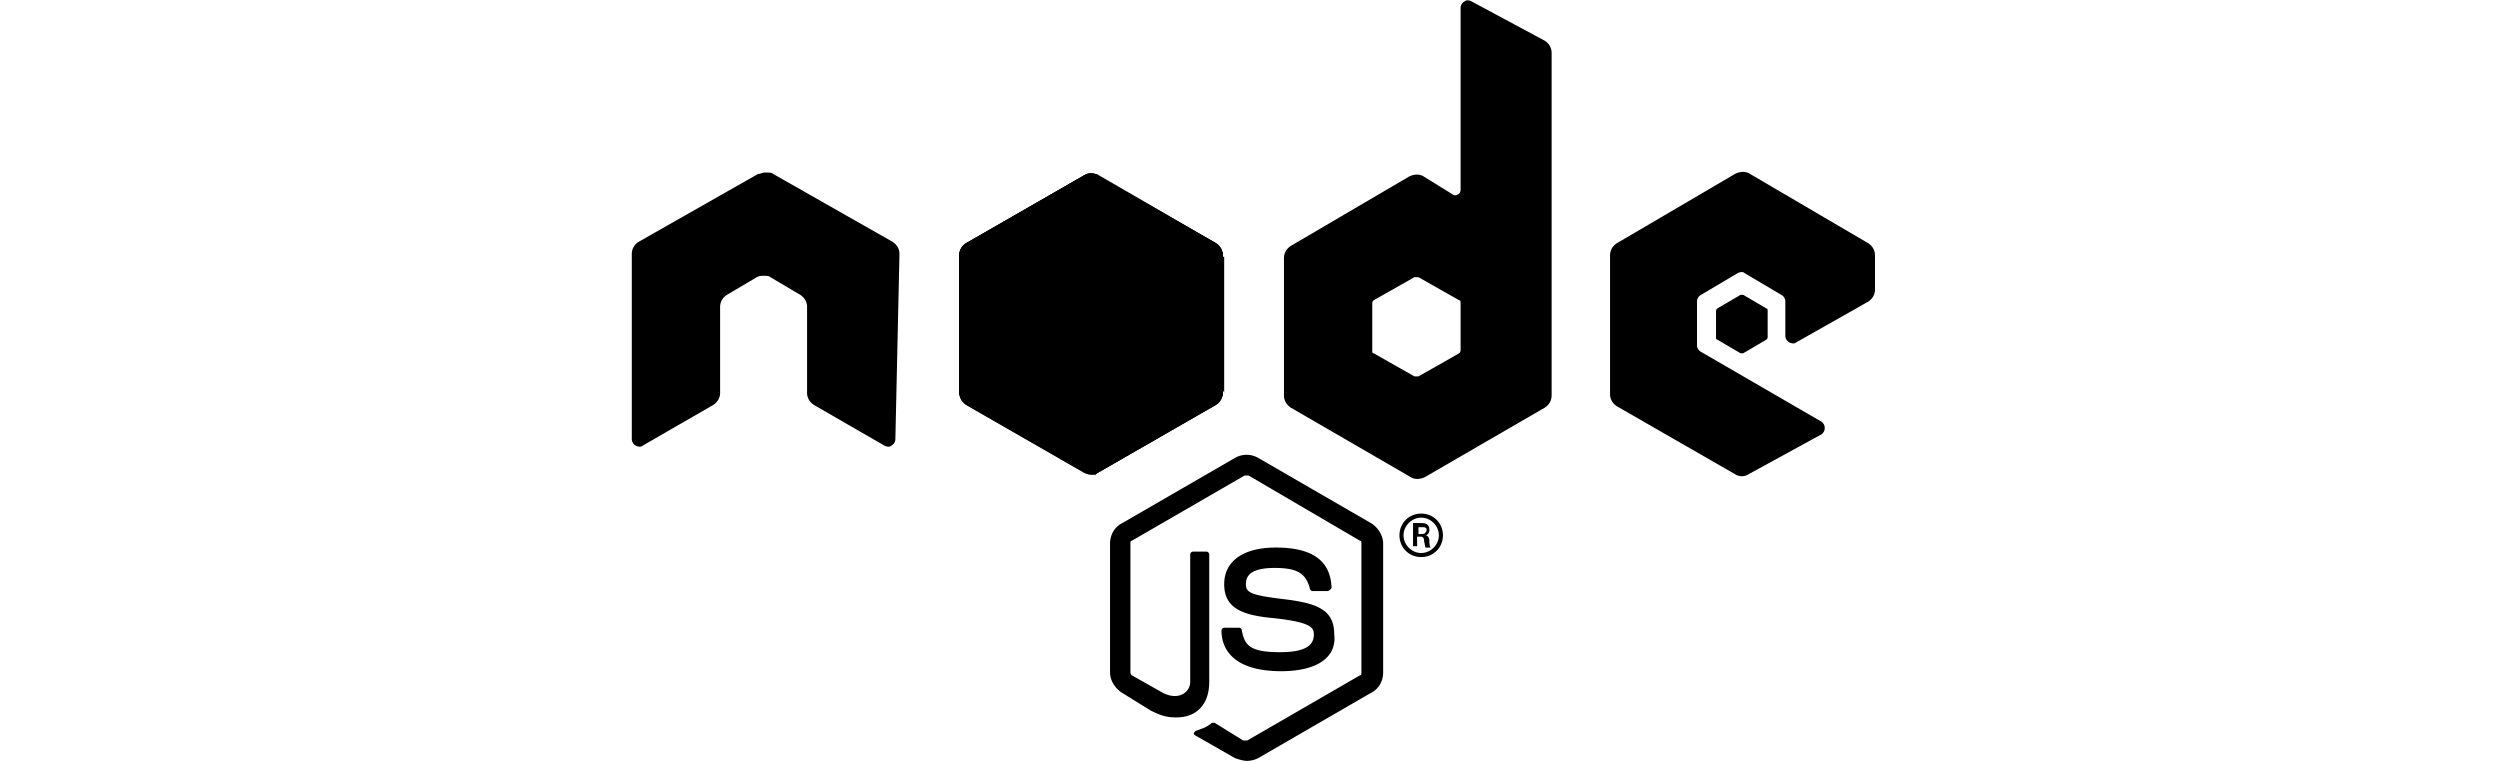 <svg viewBox="0 0 100 61" xmlns="http://www.w3.org/2000/svg" class="icon icon--nodejs" fill="currentColor" width="200"><defs><filter id="nodejs-a"><feColorMatrix in="SourceGraphic" values="0 0 0 0 1 0 0 0 0 1 0 0 0 0 1 0 0 0 1 0"/></filter></defs><g filter="url(#nodejs-a)" fill="none" fill-rule="evenodd"><g fill="#000" fill-rule="nonzero"><path d="M49.783 60.87c-.326 0-.653-.11-.979-.218l-3.043-1.739c-.435-.217-.218-.326-.109-.435.544-.217.761-.217 1.305-.652h.217l2.283 1.413h.326l9.021-5.217c.109 0 .109-.109.109-.218V43.478c0-.108 0-.217-.109-.217l-8.913-5.218h-.326l-9.022 5.218c-.108 0-.108.109-.108.217v10.326c0 .109.108.218.108.218l2.5 1.413c1.305.652 2.174-.109 2.174-.87V44.348c0-.109.11-.218.218-.218h1.087c.108 0 .217.11.217.218v10.217c0 1.74-.978 2.826-2.609 2.826-.543 0-.978 0-2.065-.543l-2.282-1.413c-.544-.326-.979-.978-.979-1.63V43.477c0-.652.326-1.304.979-1.63l9.021-5.218a1.867 1.867 0 011.848 0l9.022 5.218c.543.326.978.978.978 1.63v10.326c0 .653-.326 1.305-.978 1.63l-9.022 5.218a2.048 2.048 0 01-.87.218z"/><path d="M52.5 53.696c-3.913 0-4.783-1.848-4.783-3.261 0-.109.11-.218.218-.218h1.195c.11 0 .218.11.218.218.217 1.195.652 1.739 3.043 1.739 1.848 0 2.718-.435 2.718-1.413 0-.544-.218-.978-3.152-1.304-2.5-.218-4.022-.761-4.022-2.718 0-1.848 1.522-2.935 4.13-2.935 2.826 0 4.348.979 4.457 3.153 0 .108 0 .108-.109.217 0 0-.109.109-.217.109H55a.234.234 0 01-.217-.218c-.326-1.195-.979-1.63-2.826-1.63-2.066 0-2.283.76-2.283 1.304 0 .652.326.87 3.043 1.196 2.718.326 4.022.87 4.022 2.826.218 1.848-1.413 2.935-4.239 2.935zM65.435 42.826c0 .978-.761 1.74-1.74 1.74-.978 0-1.738-.762-1.738-1.74s.76-1.739 1.739-1.739c.978 0 1.739.76 1.739 1.74zm-3.152 0c0 .761.652 1.413 1.413 1.413.76 0 1.413-.652 1.413-1.413 0-.76-.652-1.413-1.413-1.413s-1.413.652-1.413 1.413zm.76-.978h.653c.217 0 .652 0 .652.543 0 .326-.218.435-.326.435.217 0 .326.217.326.435 0 .109 0 .435.109.543h-.435c0-.108-.109-.543-.109-.652a.234.234 0 00-.217-.217h-.326v.76h-.327v-1.847zm.435.87h.326c.218 0 .326-.218.326-.327 0-.217-.217-.217-.326-.217h-.326v.543zM21.957 20.326c0-.435-.218-.76-.544-.978l-9.565-5.435c-.109-.109-.326-.109-.544-.109h-.108c-.218 0-.326.109-.544.109l-9.565 5.435c-.326.217-.544.543-.544.978V35.11c0 .217.11.434.327.543.217.109.434.109.543 0l5.652-3.26c.326-.218.544-.544.544-.979v-6.848c0-.435.217-.76.543-.978l2.391-1.413c.218-.109.327-.109.544-.109.217 0 .435 0 .543.109l2.392 1.413c.326.217.543.543.543.978v6.848c0 .435.218.76.544.978l5.652 3.261c.217.109.435.109.543 0a.598.598 0 00.326-.543l.327-14.783zM67.717.109C67.5 0 67.283 0 67.174.109a.598.598 0 00-.326.543v14.565c0 .11-.109.326-.218.326a.33.33 0 01-.434 0l-2.283-1.413c-.326-.217-.76-.217-1.196 0l-9.456 5.544c-.326.217-.544.543-.544.978V31.63c0 .435.218.761.544.979l9.565 5.543c.326.218.761.218 1.196 0l9.565-5.543c.326-.218.543-.544.543-.979V4.24c0-.436-.217-.762-.543-.98L67.717.11zm-.87 27.934c0 .11-.108.218-.108.218l-3.26 1.848h-.327l-3.26-1.848c-.11 0-.11-.109-.11-.218V24.24c0-.109.11-.217.11-.217l3.26-1.848h.326l3.261 1.848c.109 0 .109.108.109.217v3.804zM99.457 24.13c.326-.217.543-.543.543-.978v-2.717c0-.435-.217-.761-.543-.978L90 13.913c-.326-.217-.76-.217-1.196 0l-9.456 5.544c-.326.217-.544.543-.544.978v11.087c0 .435.218.76.544.978l9.456 5.435a.987.987 0 001.087 0l5.761-3.152a.598.598 0 00.326-.544.598.598 0 00-.326-.543l-9.565-5.544a.598.598 0 01-.326-.543V24.13c0-.217.109-.434.326-.543l2.935-1.74c.217-.108.435-.108.543 0l2.935 1.74a.598.598 0 01.326.543v2.718c0 .217.109.435.326.543.218.109.435.109.544 0l5.76-3.26z"/><path d="M89.24 23.587h.217l1.847 1.087c.109 0 .109.109.109.217v2.066c0 .108 0 .108-.109.217l-1.847 1.087h-.218l-1.848-1.087c-.108 0-.108-.109-.108-.217V24.89c0-.108 0-.108.108-.217l1.848-1.087z"/><g><path d="M36.74 14.022a.987.987 0 011.086 0l9.457 5.435c.326.217.543.543.543.978v10.87c0 .434-.217.76-.543.978l-9.457 5.434a.987.987 0 01-1.087 0l-9.456-5.434c-.326-.218-.544-.544-.544-.979v-10.87c0-.434.218-.76.544-.977l9.456-5.435z"/><path d="M37.826 14.022a.987.987 0 00-1.087 0l-9.456 5.435c-.326.217-.544.543-.544.978v10.87c0 .434.218.76.544.978l9.456 5.434a.987.987 0 001.087 0l9.457-5.434c.326-.218.543-.544.543-.979v-10.87c0-.434-.217-.76-.543-.977l-9.457-5.435z"/><path d="M36.74 14.022l-9.457 5.435c-.326.217-.544.543-.544.978v10.87c0 .217.109.543.218.76l10.652-18.152c-.326 0-.652 0-.87.109zM37.609 37.935c.108 0 .108-.109.217-.109l9.457-5.435c.326-.217.543-.543.543-.978v-10.87c0-.326-.109-.543-.217-.76l-10 18.152z"/><path d="M47.283 19.457l-9.348-5.435c-.109-.109-.218-.109-.326-.109L26.957 32.065l.326.326 9.456 5.435c.326.109.652.217.87.109L47.5 19.783c0-.11-.109-.218-.217-.326z" opacity=".66"/><g><path d="M27.391 19.457a1.196 1.196 0 00-.652 1.086v10.87c0 .435.218.76.544.978l9.456 5.435c.218.109.544.217.87.109L27.39 19.457zM47.826 20.543c0-.434-.217-.76-.543-.978l-9.348-5.435c-.109 0-.218-.108-.218-.108l10.218 17.391v-10.87h-.109z"/><path d="M37.826 37.826l9.457-5.435c.326-.217.543-.543.543-.978L37.61 14.022c-.326-.109-.652 0-.87.108l-9.348 5.435L37.61 38.043c0-.108.108-.108.217-.217z"/></g></g></g></g></svg>
